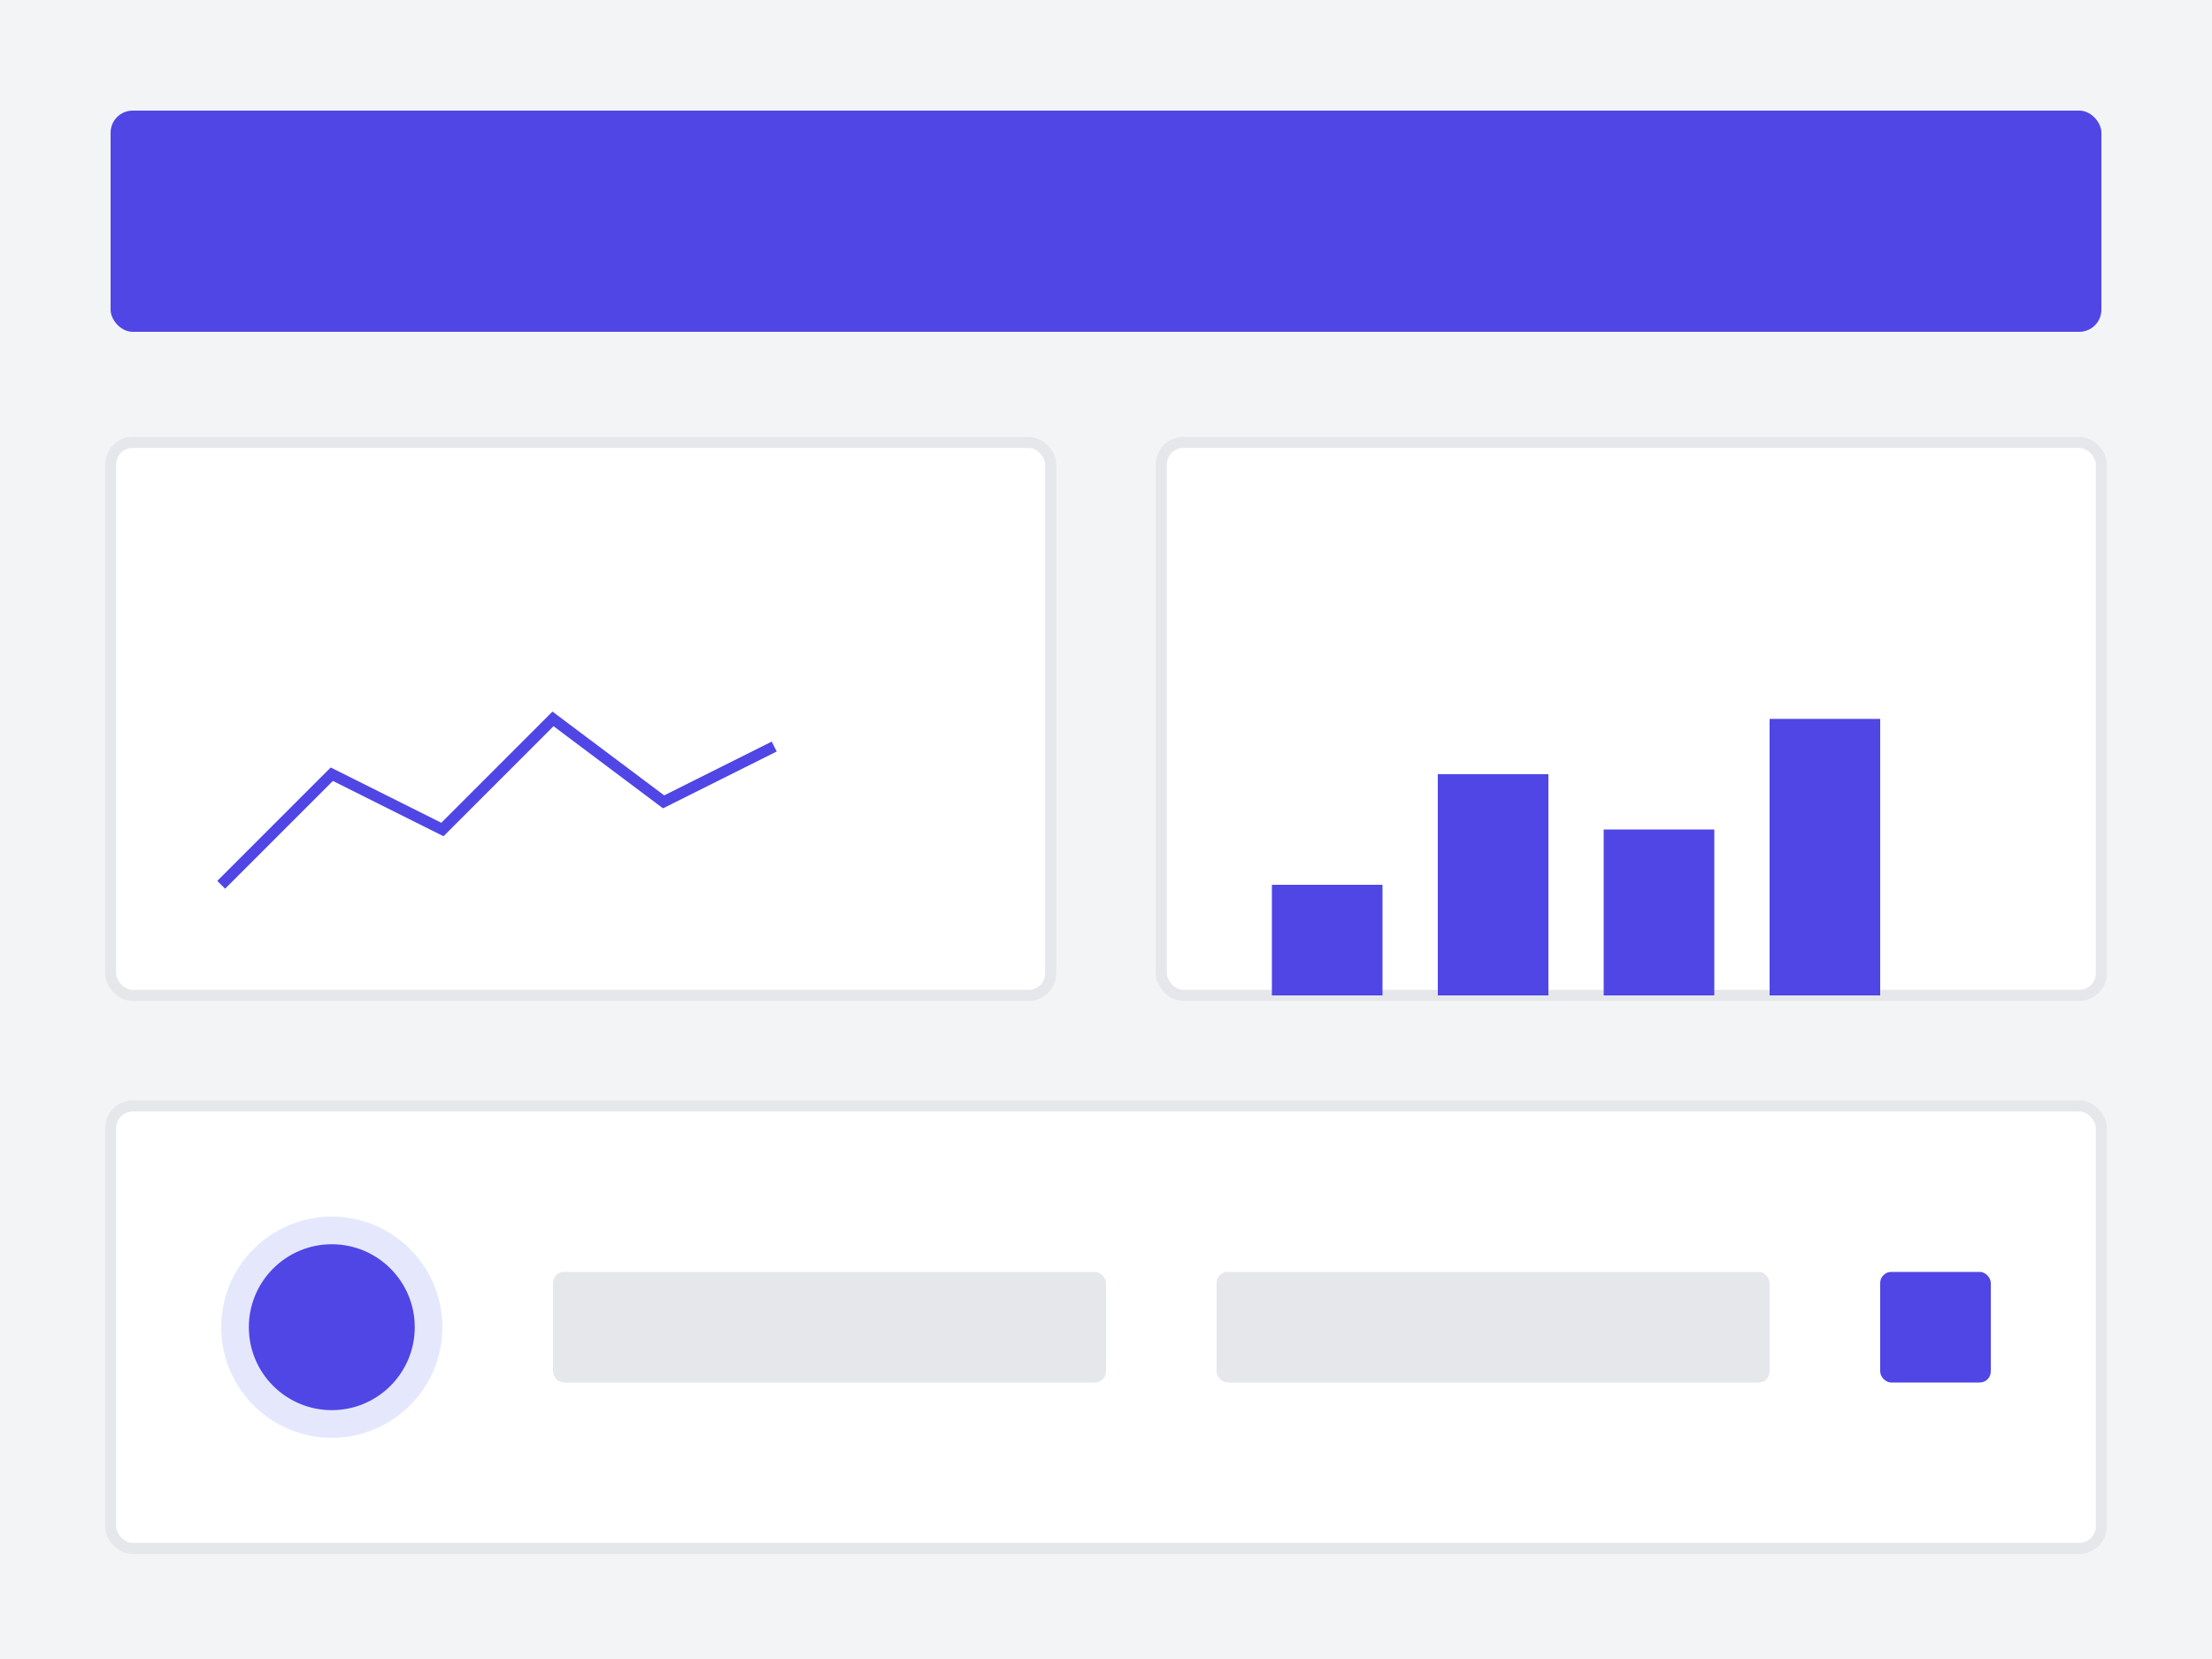 <?xml version="1.0" encoding="UTF-8"?>
<svg width="400" height="300" viewBox="0 0 400 300" fill="none" xmlns="http://www.w3.org/2000/svg">
    <!-- Background -->
    <rect width="400" height="300" fill="#F3F4F6"/>
    
    <!-- Dashboard Header -->
    <rect x="20" y="20" width="360" height="40" fill="#4F46E5" rx="4"/>
    
    <!-- Chart Area 1 -->
    <rect x="20" y="80" width="170" height="100" fill="white" rx="4" stroke="#E5E7EB" stroke-width="2"/>
    <path d="M40 160 L60 140 L80 150 L100 130 L120 145 L140 135" 
          stroke="#4F46E5" stroke-width="2" fill="none"/>
    
    <!-- Chart Area 2 -->
    <rect x="210" y="80" width="170" height="100" fill="white" rx="4" stroke="#E5E7EB" stroke-width="2"/>
    <rect x="230" y="160" width="20" height="20" fill="#4F46E5"/>
    <rect x="260" y="140" width="20" height="40" fill="#4F46E5"/>
    <rect x="290" y="150" width="20" height="30" fill="#4F46E5"/>
    <rect x="320" y="130" width="20" height="50" fill="#4F46E5"/>
    
    <!-- Stats Area -->
    <rect x="20" y="200" width="360" height="80" fill="white" rx="4" stroke="#E5E7EB" stroke-width="2"/>
    <circle cx="60" cy="240" r="20" fill="#818CF8" fill-opacity="0.2"/>
    <circle cx="60" cy="240" r="15" fill="#4F46E5"/>
    <rect x="100" y="230" width="100" height="20" fill="#E5E7EB" rx="2"/>
    <rect x="220" y="230" width="100" height="20" fill="#E5E7EB" rx="2"/>
    <rect x="340" y="230" width="20" height="20" fill="#4F46E5" rx="2"/>
</svg> 